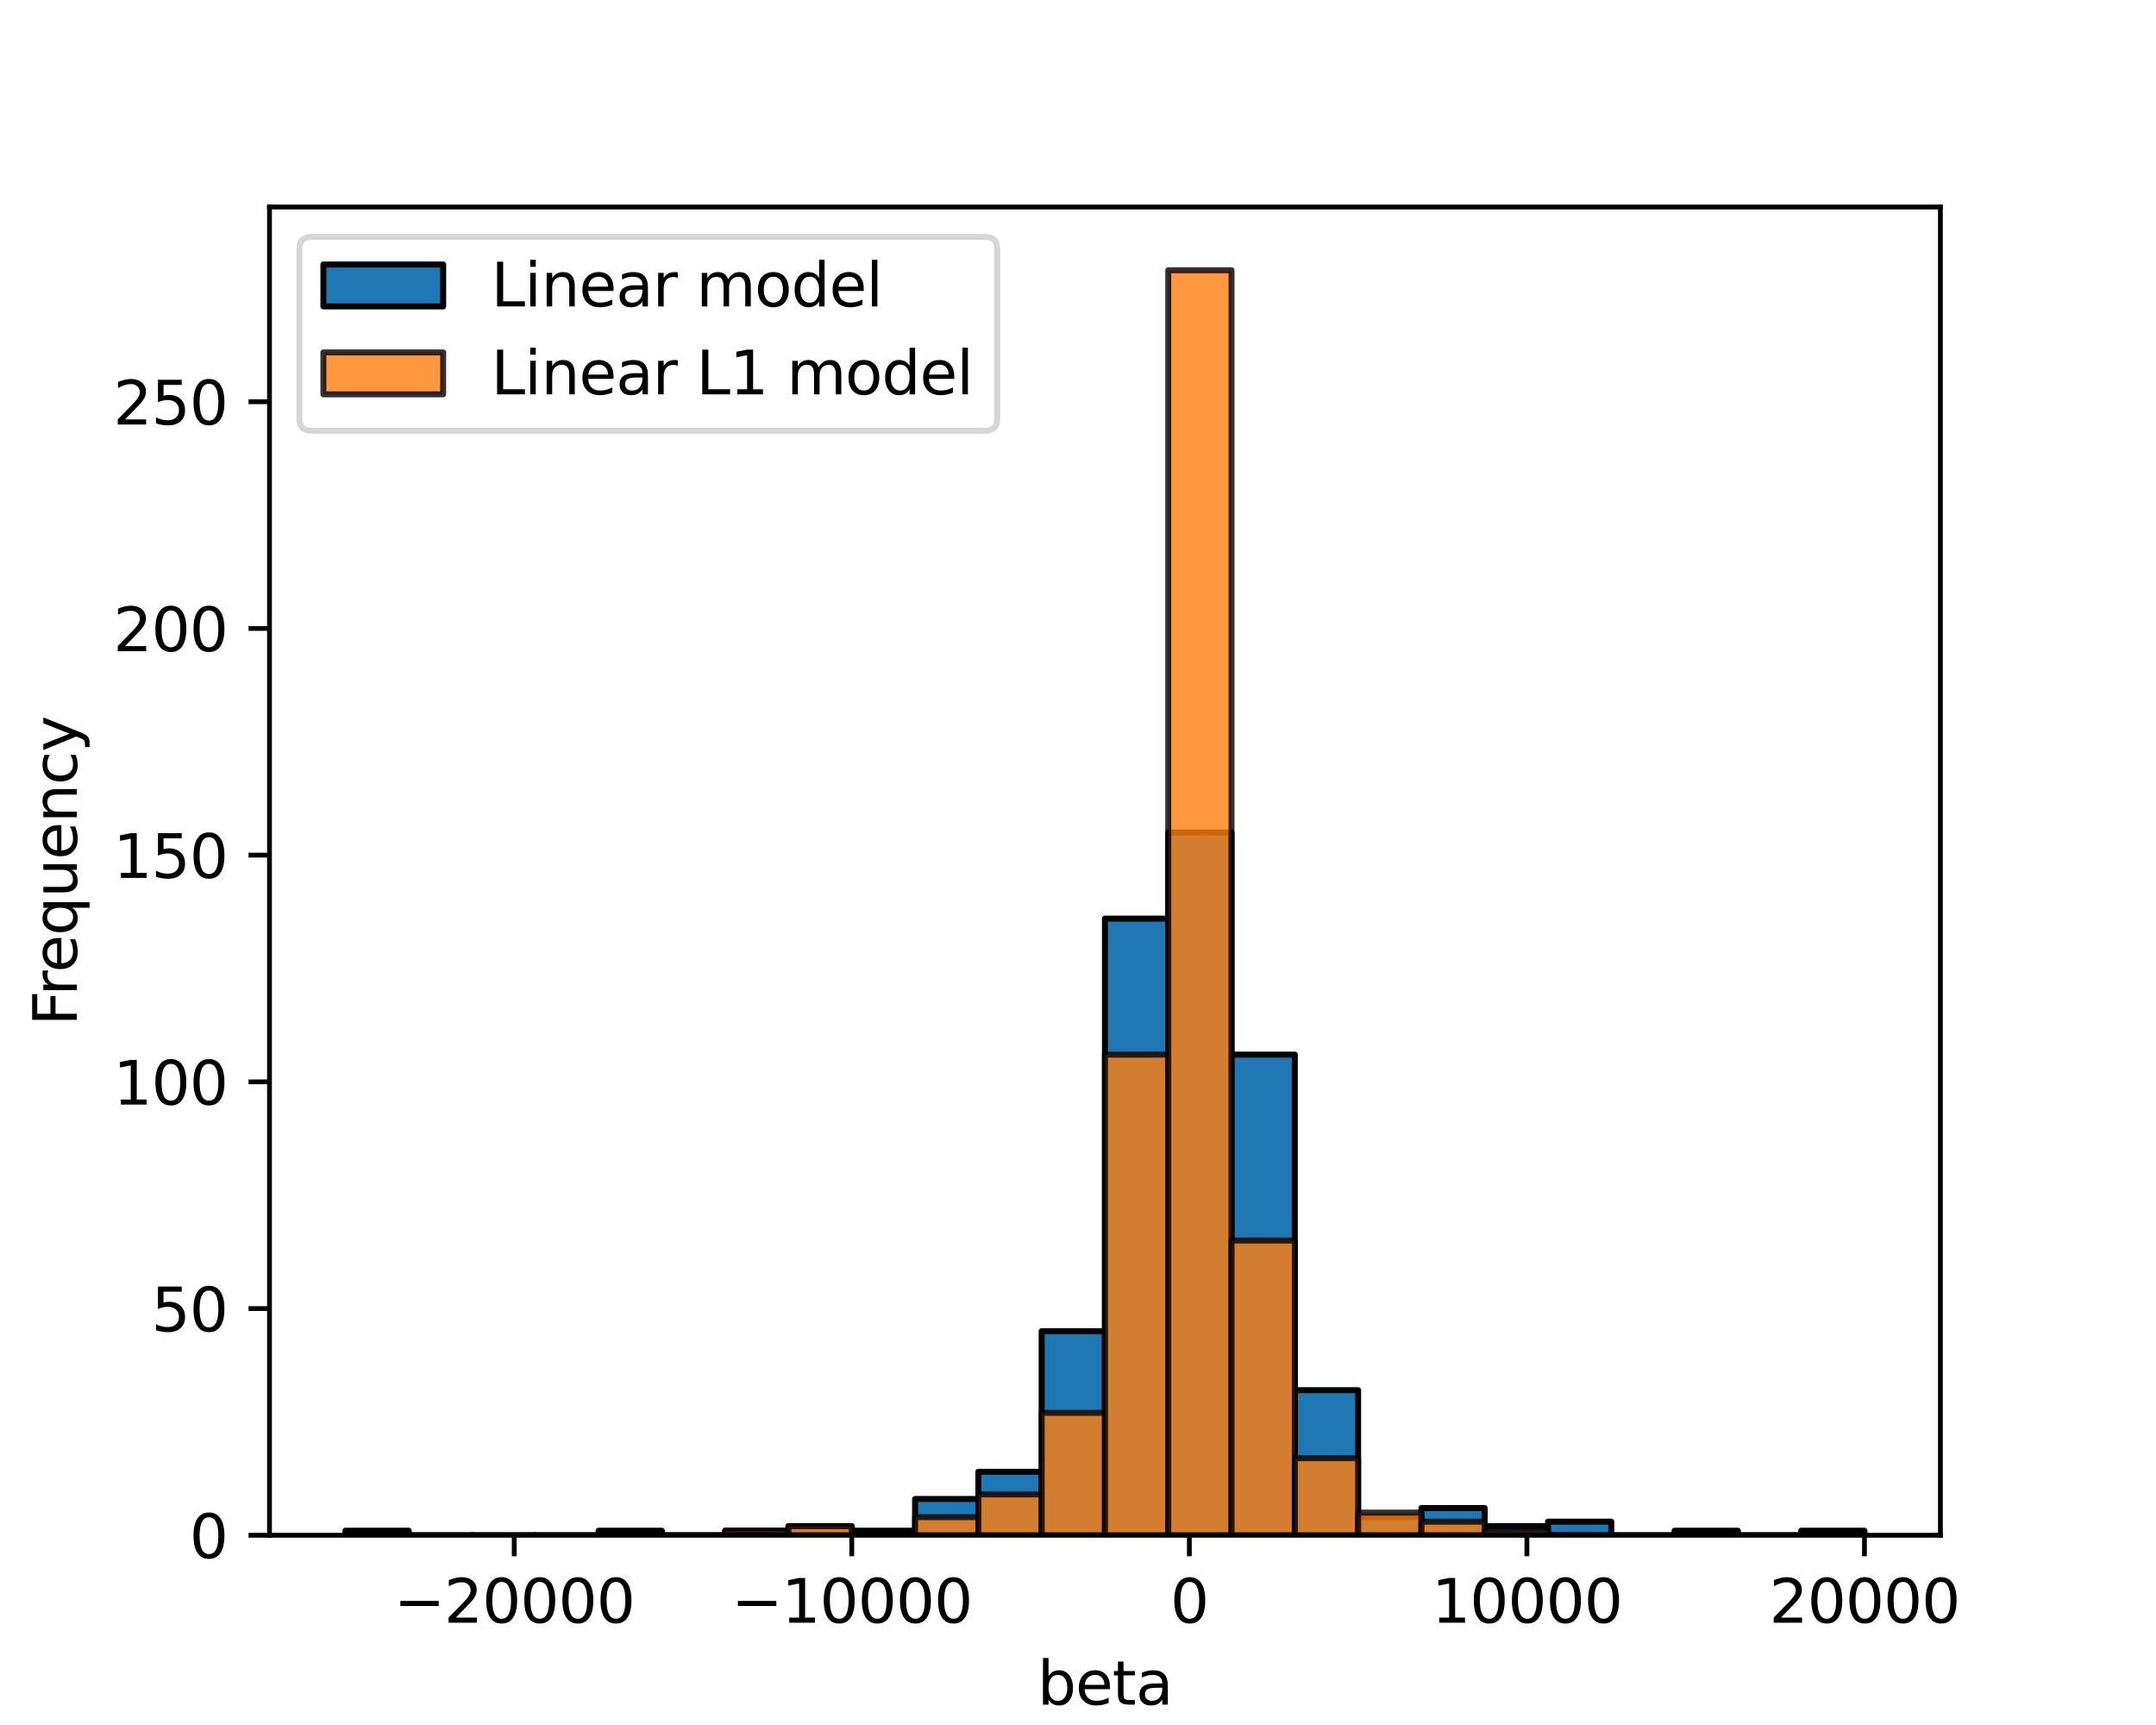 <?xml version="1.0" encoding="utf-8" standalone="no"?>
<!DOCTYPE svg PUBLIC "-//W3C//DTD SVG 1.1//EN"
  "http://www.w3.org/Graphics/SVG/1.1/DTD/svg11.dtd">
<svg xmlns:xlink="http://www.w3.org/1999/xlink" width="360pt" height="288pt" viewBox="0 0 360 288" xmlns="http://www.w3.org/2000/svg" version="1.1">
 <defs>
  <style type="text/css">*{stroke-linejoin: round; stroke-linecap: butt}</style>
 </defs>
 <g id="figure_1">
  <g id="patch_1">
   <path d="M 0 288 
L 360 288 
L 360 0 
L 0 0 
z
" style="fill: #ffffff"/>
  </g>
  <g id="axes_1">
   <g id="patch_2">
    <path d="M 45 256.32 
L 324 256.32 
L 324 34.56 
L 45 34.56 
z
" style="fill: #ffffff"/>
   </g>
   <g id="patch_3">
    <path d="M 57.682 256.32 
L 68.25 256.32 
L 68.25 255.563 
L 57.682 255.563 
z
" clip-path="url(#pa4fe59fb53)" style="fill: #1f77b4; stroke: #000000; stroke-linejoin: miter"/>
   </g>
   <g id="patch_4">
    <path d="M 68.25 256.32 
L 78.818 256.32 
L 78.818 256.32 
L 68.25 256.32 
z
" clip-path="url(#pa4fe59fb53)" style="fill: #1f77b4; stroke: #000000; stroke-linejoin: miter"/>
   </g>
   <g id="patch_5">
    <path d="M 78.818 256.32 
L 89.386 256.32 
L 89.386 256.32 
L 78.818 256.32 
z
" clip-path="url(#pa4fe59fb53)" style="fill: #1f77b4; stroke: #000000; stroke-linejoin: miter"/>
   </g>
   <g id="patch_6">
    <path d="M 89.386 256.32 
L 99.955 256.32 
L 99.955 256.32 
L 89.386 256.32 
z
" clip-path="url(#pa4fe59fb53)" style="fill: #1f77b4; stroke: #000000; stroke-linejoin: miter"/>
   </g>
   <g id="patch_7">
    <path d="M 99.955 256.32 
L 110.523 256.32 
L 110.523 255.563 
L 99.955 255.563 
z
" clip-path="url(#pa4fe59fb53)" style="fill: #1f77b4; stroke: #000000; stroke-linejoin: miter"/>
   </g>
   <g id="patch_8">
    <path d="M 110.523 256.32 
L 121.091 256.32 
L 121.091 256.32 
L 110.523 256.32 
z
" clip-path="url(#pa4fe59fb53)" style="fill: #1f77b4; stroke: #000000; stroke-linejoin: miter"/>
   </g>
   <g id="patch_9">
    <path d="M 121.091 256.32 
L 131.659 256.32 
L 131.659 255.563 
L 121.091 255.563 
z
" clip-path="url(#pa4fe59fb53)" style="fill: #1f77b4; stroke: #000000; stroke-linejoin: miter"/>
   </g>
   <g id="patch_10">
    <path d="M 131.659 256.32 
L 142.227 256.32 
L 142.227 254.806 
L 131.659 254.806 
z
" clip-path="url(#pa4fe59fb53)" style="fill: #1f77b4; stroke: #000000; stroke-linejoin: miter"/>
   </g>
   <g id="patch_11">
    <path d="M 142.227 256.32 
L 152.795 256.32 
L 152.795 255.563 
L 142.227 255.563 
z
" clip-path="url(#pa4fe59fb53)" style="fill: #1f77b4; stroke: #000000; stroke-linejoin: miter"/>
   </g>
   <g id="patch_12">
    <path d="M 152.795 256.32 
L 163.364 256.32 
L 163.364 250.264 
L 152.795 250.264 
z
" clip-path="url(#pa4fe59fb53)" style="fill: #1f77b4; stroke: #000000; stroke-linejoin: miter"/>
   </g>
   <g id="patch_13">
    <path d="M 163.364 256.32 
L 173.932 256.32 
L 173.932 245.722 
L 163.364 245.722 
z
" clip-path="url(#pa4fe59fb53)" style="fill: #1f77b4; stroke: #000000; stroke-linejoin: miter"/>
   </g>
   <g id="patch_14">
    <path d="M 173.932 256.32 
L 184.5 256.32 
L 184.5 222.255 
L 173.932 222.255 
z
" clip-path="url(#pa4fe59fb53)" style="fill: #1f77b4; stroke: #000000; stroke-linejoin: miter"/>
   </g>
   <g id="patch_15">
    <path d="M 184.5 256.32 
L 195.068 256.32 
L 195.068 153.369 
L 184.5 153.369 
z
" clip-path="url(#pa4fe59fb53)" style="fill: #1f77b4; stroke: #000000; stroke-linejoin: miter"/>
   </g>
   <g id="patch_16">
    <path d="M 195.068 256.32 
L 205.636 256.32 
L 205.636 138.987 
L 195.068 138.987 
z
" clip-path="url(#pa4fe59fb53)" style="fill: #1f77b4; stroke: #000000; stroke-linejoin: miter"/>
   </g>
   <g id="patch_17">
    <path d="M 205.636 256.32 
L 216.205 256.32 
L 216.205 176.079 
L 205.636 176.079 
z
" clip-path="url(#pa4fe59fb53)" style="fill: #1f77b4; stroke: #000000; stroke-linejoin: miter"/>
   </g>
   <g id="patch_18">
    <path d="M 216.205 256.32 
L 226.773 256.32 
L 226.773 232.096 
L 216.205 232.096 
z
" clip-path="url(#pa4fe59fb53)" style="fill: #1f77b4; stroke: #000000; stroke-linejoin: miter"/>
   </g>
   <g id="patch_19">
    <path d="M 226.773 256.32 
L 237.341 256.32 
L 237.341 253.292 
L 226.773 253.292 
z
" clip-path="url(#pa4fe59fb53)" style="fill: #1f77b4; stroke: #000000; stroke-linejoin: miter"/>
   </g>
   <g id="patch_20">
    <path d="M 237.341 256.32 
L 247.909 256.32 
L 247.909 251.778 
L 237.341 251.778 
z
" clip-path="url(#pa4fe59fb53)" style="fill: #1f77b4; stroke: #000000; stroke-linejoin: miter"/>
   </g>
   <g id="patch_21">
    <path d="M 247.909 256.32 
L 258.477 256.32 
L 258.477 254.806 
L 247.909 254.806 
z
" clip-path="url(#pa4fe59fb53)" style="fill: #1f77b4; stroke: #000000; stroke-linejoin: miter"/>
   </g>
   <g id="patch_22">
    <path d="M 258.477 256.32 
L 269.045 256.32 
L 269.045 254.049 
L 258.477 254.049 
z
" clip-path="url(#pa4fe59fb53)" style="fill: #1f77b4; stroke: #000000; stroke-linejoin: miter"/>
   </g>
   <g id="patch_23">
    <path d="M 269.045 256.32 
L 279.614 256.32 
L 279.614 256.32 
L 269.045 256.32 
z
" clip-path="url(#pa4fe59fb53)" style="fill: #1f77b4; stroke: #000000; stroke-linejoin: miter"/>
   </g>
   <g id="patch_24">
    <path d="M 279.614 256.32 
L 290.182 256.32 
L 290.182 255.563 
L 279.614 255.563 
z
" clip-path="url(#pa4fe59fb53)" style="fill: #1f77b4; stroke: #000000; stroke-linejoin: miter"/>
   </g>
   <g id="patch_25">
    <path d="M 290.182 256.32 
L 300.75 256.32 
L 300.75 256.32 
L 290.182 256.32 
z
" clip-path="url(#pa4fe59fb53)" style="fill: #1f77b4; stroke: #000000; stroke-linejoin: miter"/>
   </g>
   <g id="patch_26">
    <path d="M 300.75 256.32 
L 311.318 256.32 
L 311.318 255.563 
L 300.75 255.563 
z
" clip-path="url(#pa4fe59fb53)" style="fill: #1f77b4; stroke: #000000; stroke-linejoin: miter"/>
   </g>
   <g id="patch_27">
    <path d="M 57.682 256.32 
L 68.25 256.32 
L 68.25 256.32 
L 57.682 256.32 
z
" clip-path="url(#pa4fe59fb53)" style="fill: #ff7f0e; opacity: 0.8; stroke: #000000; stroke-linejoin: miter"/>
   </g>
   <g id="patch_28">
    <path d="M 68.25 256.32 
L 78.818 256.32 
L 78.818 256.32 
L 68.25 256.32 
z
" clip-path="url(#pa4fe59fb53)" style="fill: #ff7f0e; opacity: 0.8; stroke: #000000; stroke-linejoin: miter"/>
   </g>
   <g id="patch_29">
    <path d="M 78.818 256.32 
L 89.386 256.32 
L 89.386 256.32 
L 78.818 256.32 
z
" clip-path="url(#pa4fe59fb53)" style="fill: #ff7f0e; opacity: 0.8; stroke: #000000; stroke-linejoin: miter"/>
   </g>
   <g id="patch_30">
    <path d="M 89.386 256.32 
L 99.955 256.32 
L 99.955 256.32 
L 89.386 256.32 
z
" clip-path="url(#pa4fe59fb53)" style="fill: #ff7f0e; opacity: 0.8; stroke: #000000; stroke-linejoin: miter"/>
   </g>
   <g id="patch_31">
    <path d="M 99.955 256.32 
L 110.523 256.32 
L 110.523 256.32 
L 99.955 256.32 
z
" clip-path="url(#pa4fe59fb53)" style="fill: #ff7f0e; opacity: 0.8; stroke: #000000; stroke-linejoin: miter"/>
   </g>
   <g id="patch_32">
    <path d="M 110.523 256.32 
L 121.091 256.32 
L 121.091 256.32 
L 110.523 256.32 
z
" clip-path="url(#pa4fe59fb53)" style="fill: #ff7f0e; opacity: 0.8; stroke: #000000; stroke-linejoin: miter"/>
   </g>
   <g id="patch_33">
    <path d="M 121.091 256.32 
L 131.659 256.32 
L 131.659 255.563 
L 121.091 255.563 
z
" clip-path="url(#pa4fe59fb53)" style="fill: #ff7f0e; opacity: 0.8; stroke: #000000; stroke-linejoin: miter"/>
   </g>
   <g id="patch_34">
    <path d="M 131.659 256.32 
L 142.227 256.32 
L 142.227 254.806 
L 131.659 254.806 
z
" clip-path="url(#pa4fe59fb53)" style="fill: #ff7f0e; opacity: 0.8; stroke: #000000; stroke-linejoin: miter"/>
   </g>
   <g id="patch_35">
    <path d="M 142.227 256.32 
L 152.795 256.32 
L 152.795 256.32 
L 142.227 256.32 
z
" clip-path="url(#pa4fe59fb53)" style="fill: #ff7f0e; opacity: 0.8; stroke: #000000; stroke-linejoin: miter"/>
   </g>
   <g id="patch_36">
    <path d="M 152.795 256.32 
L 163.364 256.32 
L 163.364 253.292 
L 152.795 253.292 
z
" clip-path="url(#pa4fe59fb53)" style="fill: #ff7f0e; opacity: 0.8; stroke: #000000; stroke-linejoin: miter"/>
   </g>
   <g id="patch_37">
    <path d="M 163.364 256.32 
L 173.932 256.32 
L 173.932 249.507 
L 163.364 249.507 
z
" clip-path="url(#pa4fe59fb53)" style="fill: #ff7f0e; opacity: 0.8; stroke: #000000; stroke-linejoin: miter"/>
   </g>
   <g id="patch_38">
    <path d="M 173.932 256.32 
L 184.5 256.32 
L 184.5 235.881 
L 173.932 235.881 
z
" clip-path="url(#pa4fe59fb53)" style="fill: #ff7f0e; opacity: 0.8; stroke: #000000; stroke-linejoin: miter"/>
   </g>
   <g id="patch_39">
    <path d="M 184.5 256.32 
L 195.068 256.32 
L 195.068 176.079 
L 184.5 176.079 
z
" clip-path="url(#pa4fe59fb53)" style="fill: #ff7f0e; opacity: 0.8; stroke: #000000; stroke-linejoin: miter"/>
   </g>
   <g id="patch_40">
    <path d="M 195.068 256.32 
L 205.636 256.32 
L 205.636 45.12 
L 195.068 45.12 
z
" clip-path="url(#pa4fe59fb53)" style="fill: #ff7f0e; opacity: 0.8; stroke: #000000; stroke-linejoin: miter"/>
   </g>
   <g id="patch_41">
    <path d="M 205.636 256.32 
L 216.205 256.32 
L 216.205 207.116 
L 205.636 207.116 
z
" clip-path="url(#pa4fe59fb53)" style="fill: #ff7f0e; opacity: 0.8; stroke: #000000; stroke-linejoin: miter"/>
   </g>
   <g id="patch_42">
    <path d="M 216.205 256.32 
L 226.773 256.32 
L 226.773 243.451 
L 216.205 243.451 
z
" clip-path="url(#pa4fe59fb53)" style="fill: #ff7f0e; opacity: 0.8; stroke: #000000; stroke-linejoin: miter"/>
   </g>
   <g id="patch_43">
    <path d="M 226.773 256.32 
L 237.341 256.32 
L 237.341 252.535 
L 226.773 252.535 
z
" clip-path="url(#pa4fe59fb53)" style="fill: #ff7f0e; opacity: 0.8; stroke: #000000; stroke-linejoin: miter"/>
   </g>
   <g id="patch_44">
    <path d="M 237.341 256.32 
L 247.909 256.32 
L 247.909 254.049 
L 237.341 254.049 
z
" clip-path="url(#pa4fe59fb53)" style="fill: #ff7f0e; opacity: 0.8; stroke: #000000; stroke-linejoin: miter"/>
   </g>
   <g id="patch_45">
    <path d="M 247.909 256.32 
L 258.477 256.32 
L 258.477 255.563 
L 247.909 255.563 
z
" clip-path="url(#pa4fe59fb53)" style="fill: #ff7f0e; opacity: 0.8; stroke: #000000; stroke-linejoin: miter"/>
   </g>
   <g id="patch_46">
    <path d="M 258.477 256.32 
L 269.045 256.32 
L 269.045 256.32 
L 258.477 256.32 
z
" clip-path="url(#pa4fe59fb53)" style="fill: #ff7f0e; opacity: 0.8; stroke: #000000; stroke-linejoin: miter"/>
   </g>
   <g id="patch_47">
    <path d="M 269.045 256.32 
L 279.614 256.32 
L 279.614 256.32 
L 269.045 256.32 
z
" clip-path="url(#pa4fe59fb53)" style="fill: #ff7f0e; opacity: 0.8; stroke: #000000; stroke-linejoin: miter"/>
   </g>
   <g id="patch_48">
    <path d="M 279.614 256.32 
L 290.182 256.32 
L 290.182 256.32 
L 279.614 256.32 
z
" clip-path="url(#pa4fe59fb53)" style="fill: #ff7f0e; opacity: 0.8; stroke: #000000; stroke-linejoin: miter"/>
   </g>
   <g id="patch_49">
    <path d="M 290.182 256.32 
L 300.75 256.32 
L 300.75 256.32 
L 290.182 256.32 
z
" clip-path="url(#pa4fe59fb53)" style="fill: #ff7f0e; opacity: 0.8; stroke: #000000; stroke-linejoin: miter"/>
   </g>
   <g id="patch_50">
    <path d="M 300.75 256.32 
L 311.318 256.32 
L 311.318 256.32 
L 300.75 256.32 
z
" clip-path="url(#pa4fe59fb53)" style="fill: #ff7f0e; opacity: 0.8; stroke: #000000; stroke-linejoin: miter"/>
   </g>
   <g id="matplotlib.axis_1">
    <g id="xtick_1">
     <g id="line2d_1">
      <defs>
       <path id="mf0b4c63bb5" d="M 0 0 
L 0 3.5 
" style="stroke: #000000; stroke-width: 0.8"/>
      </defs>
      <g>
       <use xlink:href="#mf0b4c63bb5" x="85.864" y="256.32" style="stroke: #000000; stroke-width: 0.8"/>
      </g>
     </g>
     <g id="text_1">
      <!-- −20000 -->
      <g transform="translate(65.768 270.918) scale(0.1 -0.1)">
       <defs>
        <path id="DejaVuSans-2212" d="M 678 2272 
L 4684 2272 
L 4684 1741 
L 678 1741 
L 678 2272 
z
" transform="scale(0.016)"/>
        <path id="DejaVuSans-32" d="M 1228 531 
L 3431 531 
L 3431 0 
L 469 0 
L 469 531 
Q 828 903 1448 1529 
Q 2069 2156 2228 2338 
Q 2531 2678 2651 2914 
Q 2772 3150 2772 3378 
Q 2772 3750 2511 3984 
Q 2250 4219 1831 4219 
Q 1534 4219 1204 4116 
Q 875 4013 500 3803 
L 500 4441 
Q 881 4594 1212 4672 
Q 1544 4750 1819 4750 
Q 2544 4750 2975 4387 
Q 3406 4025 3406 3419 
Q 3406 3131 3298 2873 
Q 3191 2616 2906 2266 
Q 2828 2175 2409 1742 
Q 1991 1309 1228 531 
z
" transform="scale(0.016)"/>
        <path id="DejaVuSans-30" d="M 2034 4250 
Q 1547 4250 1301 3770 
Q 1056 3291 1056 2328 
Q 1056 1369 1301 889 
Q 1547 409 2034 409 
Q 2525 409 2770 889 
Q 3016 1369 3016 2328 
Q 3016 3291 2770 3770 
Q 2525 4250 2034 4250 
z
M 2034 4750 
Q 2819 4750 3233 4129 
Q 3647 3509 3647 2328 
Q 3647 1150 3233 529 
Q 2819 -91 2034 -91 
Q 1250 -91 836 529 
Q 422 1150 422 2328 
Q 422 3509 836 4129 
Q 1250 4750 2034 4750 
z
" transform="scale(0.016)"/>
       </defs>
       <use xlink:href="#DejaVuSans-2212"/>
       <use xlink:href="#DejaVuSans-32" x="83.789"/>
       <use xlink:href="#DejaVuSans-30" x="147.412"/>
       <use xlink:href="#DejaVuSans-30" x="211.035"/>
       <use xlink:href="#DejaVuSans-30" x="274.658"/>
       <use xlink:href="#DejaVuSans-30" x="338.281"/>
      </g>
     </g>
    </g>
    <g id="xtick_2">
     <g id="line2d_2">
      <g>
       <use xlink:href="#mf0b4c63bb5" x="142.227" y="256.32" style="stroke: #000000; stroke-width: 0.8"/>
      </g>
     </g>
     <g id="text_2">
      <!-- −10000 -->
      <g transform="translate(122.131 270.918) scale(0.1 -0.1)">
       <defs>
        <path id="DejaVuSans-31" d="M 794 531 
L 1825 531 
L 1825 4091 
L 703 3866 
L 703 4441 
L 1819 4666 
L 2450 4666 
L 2450 531 
L 3481 531 
L 3481 0 
L 794 0 
L 794 531 
z
" transform="scale(0.016)"/>
       </defs>
       <use xlink:href="#DejaVuSans-2212"/>
       <use xlink:href="#DejaVuSans-31" x="83.789"/>
       <use xlink:href="#DejaVuSans-30" x="147.412"/>
       <use xlink:href="#DejaVuSans-30" x="211.035"/>
       <use xlink:href="#DejaVuSans-30" x="274.658"/>
       <use xlink:href="#DejaVuSans-30" x="338.281"/>
      </g>
     </g>
    </g>
    <g id="xtick_3">
     <g id="line2d_3">
      <g>
       <use xlink:href="#mf0b4c63bb5" x="198.591" y="256.32" style="stroke: #000000; stroke-width: 0.8"/>
      </g>
     </g>
     <g id="text_3">
      <!-- 0 -->
      <g transform="translate(195.41 270.918) scale(0.1 -0.1)">
       <use xlink:href="#DejaVuSans-30"/>
      </g>
     </g>
    </g>
    <g id="xtick_4">
     <g id="line2d_4">
      <g>
       <use xlink:href="#mf0b4c63bb5" x="254.955" y="256.32" style="stroke: #000000; stroke-width: 0.8"/>
      </g>
     </g>
     <g id="text_4">
      <!-- 10000 -->
      <g transform="translate(239.048 270.918) scale(0.1 -0.1)">
       <use xlink:href="#DejaVuSans-31"/>
       <use xlink:href="#DejaVuSans-30" x="63.623"/>
       <use xlink:href="#DejaVuSans-30" x="127.246"/>
       <use xlink:href="#DejaVuSans-30" x="190.869"/>
       <use xlink:href="#DejaVuSans-30" x="254.492"/>
      </g>
     </g>
    </g>
    <g id="xtick_5">
     <g id="line2d_5">
      <g>
       <use xlink:href="#mf0b4c63bb5" x="311.318" y="256.32" style="stroke: #000000; stroke-width: 0.8"/>
      </g>
     </g>
     <g id="text_5">
      <!-- 20000 -->
      <g transform="translate(295.412 270.918) scale(0.1 -0.1)">
       <use xlink:href="#DejaVuSans-32"/>
       <use xlink:href="#DejaVuSans-30" x="63.623"/>
       <use xlink:href="#DejaVuSans-30" x="127.246"/>
       <use xlink:href="#DejaVuSans-30" x="190.869"/>
       <use xlink:href="#DejaVuSans-30" x="254.492"/>
      </g>
     </g>
    </g>
    <g id="text_6">
     <!-- beta -->
     <g transform="translate(173.225 284.597) scale(0.1 -0.1)">
      <defs>
       <path id="DejaVuSans-62" d="M 3116 1747 
Q 3116 2381 2855 2742 
Q 2594 3103 2138 3103 
Q 1681 3103 1420 2742 
Q 1159 2381 1159 1747 
Q 1159 1113 1420 752 
Q 1681 391 2138 391 
Q 2594 391 2855 752 
Q 3116 1113 3116 1747 
z
M 1159 2969 
Q 1341 3281 1617 3432 
Q 1894 3584 2278 3584 
Q 2916 3584 3314 3078 
Q 3713 2572 3713 1747 
Q 3713 922 3314 415 
Q 2916 -91 2278 -91 
Q 1894 -91 1617 61 
Q 1341 213 1159 525 
L 1159 0 
L 581 0 
L 581 4863 
L 1159 4863 
L 1159 2969 
z
" transform="scale(0.016)"/>
       <path id="DejaVuSans-65" d="M 3597 1894 
L 3597 1613 
L 953 1613 
Q 991 1019 1311 708 
Q 1631 397 2203 397 
Q 2534 397 2845 478 
Q 3156 559 3463 722 
L 3463 178 
Q 3153 47 2828 -22 
Q 2503 -91 2169 -91 
Q 1331 -91 842 396 
Q 353 884 353 1716 
Q 353 2575 817 3079 
Q 1281 3584 2069 3584 
Q 2775 3584 3186 3129 
Q 3597 2675 3597 1894 
z
M 3022 2063 
Q 3016 2534 2758 2815 
Q 2500 3097 2075 3097 
Q 1594 3097 1305 2825 
Q 1016 2553 972 2059 
L 3022 2063 
z
" transform="scale(0.016)"/>
       <path id="DejaVuSans-74" d="M 1172 4494 
L 1172 3500 
L 2356 3500 
L 2356 3053 
L 1172 3053 
L 1172 1153 
Q 1172 725 1289 603 
Q 1406 481 1766 481 
L 2356 481 
L 2356 0 
L 1766 0 
Q 1100 0 847 248 
Q 594 497 594 1153 
L 594 3053 
L 172 3053 
L 172 3500 
L 594 3500 
L 594 4494 
L 1172 4494 
z
" transform="scale(0.016)"/>
       <path id="DejaVuSans-61" d="M 2194 1759 
Q 1497 1759 1228 1600 
Q 959 1441 959 1056 
Q 959 750 1161 570 
Q 1363 391 1709 391 
Q 2188 391 2477 730 
Q 2766 1069 2766 1631 
L 2766 1759 
L 2194 1759 
z
M 3341 1997 
L 3341 0 
L 2766 0 
L 2766 531 
Q 2569 213 2275 61 
Q 1981 -91 1556 -91 
Q 1019 -91 701 211 
Q 384 513 384 1019 
Q 384 1609 779 1909 
Q 1175 2209 1959 2209 
L 2766 2209 
L 2766 2266 
Q 2766 2663 2505 2880 
Q 2244 3097 1772 3097 
Q 1472 3097 1187 3025 
Q 903 2953 641 2809 
L 641 3341 
Q 956 3463 1253 3523 
Q 1550 3584 1831 3584 
Q 2591 3584 2966 3190 
Q 3341 2797 3341 1997 
z
" transform="scale(0.016)"/>
      </defs>
      <use xlink:href="#DejaVuSans-62"/>
      <use xlink:href="#DejaVuSans-65" x="63.477"/>
      <use xlink:href="#DejaVuSans-74" x="125"/>
      <use xlink:href="#DejaVuSans-61" x="164.209"/>
     </g>
    </g>
   </g>
   <g id="matplotlib.axis_2">
    <g id="ytick_1">
     <g id="line2d_6">
      <defs>
       <path id="mbdba570fcc" d="M 0 0 
L -3.5 0 
" style="stroke: #000000; stroke-width: 0.8"/>
      </defs>
      <g>
       <use xlink:href="#mbdba570fcc" x="45" y="256.32" style="stroke: #000000; stroke-width: 0.8"/>
      </g>
     </g>
     <g id="text_7">
      <!-- 0 -->
      <g transform="translate(31.637 260.119) scale(0.1 -0.1)">
       <use xlink:href="#DejaVuSans-30"/>
      </g>
     </g>
    </g>
    <g id="ytick_2">
     <g id="line2d_7">
      <g>
       <use xlink:href="#mbdba570fcc" x="45" y="218.471" style="stroke: #000000; stroke-width: 0.8"/>
      </g>
     </g>
     <g id="text_8">
      <!-- 50 -->
      <g transform="translate(25.275 222.27) scale(0.1 -0.1)">
       <defs>
        <path id="DejaVuSans-35" d="M 691 4666 
L 3169 4666 
L 3169 4134 
L 1269 4134 
L 1269 2991 
Q 1406 3038 1543 3061 
Q 1681 3084 1819 3084 
Q 2600 3084 3056 2656 
Q 3513 2228 3513 1497 
Q 3513 744 3044 326 
Q 2575 -91 1722 -91 
Q 1428 -91 1123 -41 
Q 819 9 494 109 
L 494 744 
Q 775 591 1075 516 
Q 1375 441 1709 441 
Q 2250 441 2565 725 
Q 2881 1009 2881 1497 
Q 2881 1984 2565 2268 
Q 2250 2553 1709 2553 
Q 1456 2553 1204 2497 
Q 953 2441 691 2322 
L 691 4666 
z
" transform="scale(0.016)"/>
       </defs>
       <use xlink:href="#DejaVuSans-35"/>
       <use xlink:href="#DejaVuSans-30" x="63.623"/>
      </g>
     </g>
    </g>
    <g id="ytick_3">
     <g id="line2d_8">
      <g>
       <use xlink:href="#mbdba570fcc" x="45" y="180.621" style="stroke: #000000; stroke-width: 0.8"/>
      </g>
     </g>
     <g id="text_9">
      <!-- 100 -->
      <g transform="translate(18.913 184.42) scale(0.1 -0.1)">
       <use xlink:href="#DejaVuSans-31"/>
       <use xlink:href="#DejaVuSans-30" x="63.623"/>
       <use xlink:href="#DejaVuSans-30" x="127.246"/>
      </g>
     </g>
    </g>
    <g id="ytick_4">
     <g id="line2d_9">
      <g>
       <use xlink:href="#mbdba570fcc" x="45" y="142.772" style="stroke: #000000; stroke-width: 0.8"/>
      </g>
     </g>
     <g id="text_10">
      <!-- 150 -->
      <g transform="translate(18.913 146.571) scale(0.1 -0.1)">
       <use xlink:href="#DejaVuSans-31"/>
       <use xlink:href="#DejaVuSans-35" x="63.623"/>
       <use xlink:href="#DejaVuSans-30" x="127.246"/>
      </g>
     </g>
    </g>
    <g id="ytick_5">
     <g id="line2d_10">
      <g>
       <use xlink:href="#mbdba570fcc" x="45" y="104.922" style="stroke: #000000; stroke-width: 0.8"/>
      </g>
     </g>
     <g id="text_11">
      <!-- 200 -->
      <g transform="translate(18.913 108.721) scale(0.1 -0.1)">
       <use xlink:href="#DejaVuSans-32"/>
       <use xlink:href="#DejaVuSans-30" x="63.623"/>
       <use xlink:href="#DejaVuSans-30" x="127.246"/>
      </g>
     </g>
    </g>
    <g id="ytick_6">
     <g id="line2d_11">
      <g>
       <use xlink:href="#mbdba570fcc" x="45" y="67.073" style="stroke: #000000; stroke-width: 0.8"/>
      </g>
     </g>
     <g id="text_12">
      <!-- 250 -->
      <g transform="translate(18.913 70.872) scale(0.1 -0.1)">
       <use xlink:href="#DejaVuSans-32"/>
       <use xlink:href="#DejaVuSans-35" x="63.623"/>
       <use xlink:href="#DejaVuSans-30" x="127.246"/>
      </g>
     </g>
    </g>
    <g id="text_13">
     <!-- Frequency -->
     <g transform="translate(12.833 171.27) rotate(-90) scale(0.1 -0.1)">
      <defs>
       <path id="DejaVuSans-46" d="M 628 4666 
L 3309 4666 
L 3309 4134 
L 1259 4134 
L 1259 2759 
L 3109 2759 
L 3109 2228 
L 1259 2228 
L 1259 0 
L 628 0 
L 628 4666 
z
" transform="scale(0.016)"/>
       <path id="DejaVuSans-72" d="M 2631 2963 
Q 2534 3019 2420 3045 
Q 2306 3072 2169 3072 
Q 1681 3072 1420 2755 
Q 1159 2438 1159 1844 
L 1159 0 
L 581 0 
L 581 3500 
L 1159 3500 
L 1159 2956 
Q 1341 3275 1631 3429 
Q 1922 3584 2338 3584 
Q 2397 3584 2469 3576 
Q 2541 3569 2628 3553 
L 2631 2963 
z
" transform="scale(0.016)"/>
       <path id="DejaVuSans-71" d="M 947 1747 
Q 947 1113 1208 752 
Q 1469 391 1925 391 
Q 2381 391 2643 752 
Q 2906 1113 2906 1747 
Q 2906 2381 2643 2742 
Q 2381 3103 1925 3103 
Q 1469 3103 1208 2742 
Q 947 2381 947 1747 
z
M 2906 525 
Q 2725 213 2448 61 
Q 2172 -91 1784 -91 
Q 1150 -91 751 415 
Q 353 922 353 1747 
Q 353 2572 751 3078 
Q 1150 3584 1784 3584 
Q 2172 3584 2448 3432 
Q 2725 3281 2906 2969 
L 2906 3500 
L 3481 3500 
L 3481 -1331 
L 2906 -1331 
L 2906 525 
z
" transform="scale(0.016)"/>
       <path id="DejaVuSans-75" d="M 544 1381 
L 544 3500 
L 1119 3500 
L 1119 1403 
Q 1119 906 1312 657 
Q 1506 409 1894 409 
Q 2359 409 2629 706 
Q 2900 1003 2900 1516 
L 2900 3500 
L 3475 3500 
L 3475 0 
L 2900 0 
L 2900 538 
Q 2691 219 2414 64 
Q 2138 -91 1772 -91 
Q 1169 -91 856 284 
Q 544 659 544 1381 
z
M 1991 3584 
L 1991 3584 
z
" transform="scale(0.016)"/>
       <path id="DejaVuSans-6e" d="M 3513 2113 
L 3513 0 
L 2938 0 
L 2938 2094 
Q 2938 2591 2744 2837 
Q 2550 3084 2163 3084 
Q 1697 3084 1428 2787 
Q 1159 2491 1159 1978 
L 1159 0 
L 581 0 
L 581 3500 
L 1159 3500 
L 1159 2956 
Q 1366 3272 1645 3428 
Q 1925 3584 2291 3584 
Q 2894 3584 3203 3211 
Q 3513 2838 3513 2113 
z
" transform="scale(0.016)"/>
       <path id="DejaVuSans-63" d="M 3122 3366 
L 3122 2828 
Q 2878 2963 2633 3030 
Q 2388 3097 2138 3097 
Q 1578 3097 1268 2742 
Q 959 2388 959 1747 
Q 959 1106 1268 751 
Q 1578 397 2138 397 
Q 2388 397 2633 464 
Q 2878 531 3122 666 
L 3122 134 
Q 2881 22 2623 -34 
Q 2366 -91 2075 -91 
Q 1284 -91 818 406 
Q 353 903 353 1747 
Q 353 2603 823 3093 
Q 1294 3584 2113 3584 
Q 2378 3584 2631 3529 
Q 2884 3475 3122 3366 
z
" transform="scale(0.016)"/>
       <path id="DejaVuSans-79" d="M 2059 -325 
Q 1816 -950 1584 -1140 
Q 1353 -1331 966 -1331 
L 506 -1331 
L 506 -850 
L 844 -850 
Q 1081 -850 1212 -737 
Q 1344 -625 1503 -206 
L 1606 56 
L 191 3500 
L 800 3500 
L 1894 763 
L 2988 3500 
L 3597 3500 
L 2059 -325 
z
" transform="scale(0.016)"/>
      </defs>
      <use xlink:href="#DejaVuSans-46"/>
      <use xlink:href="#DejaVuSans-72" x="50.27"/>
      <use xlink:href="#DejaVuSans-65" x="89.133"/>
      <use xlink:href="#DejaVuSans-71" x="150.656"/>
      <use xlink:href="#DejaVuSans-75" x="214.133"/>
      <use xlink:href="#DejaVuSans-65" x="277.512"/>
      <use xlink:href="#DejaVuSans-6e" x="339.035"/>
      <use xlink:href="#DejaVuSans-63" x="402.414"/>
      <use xlink:href="#DejaVuSans-79" x="457.395"/>
     </g>
    </g>
   </g>
   <g id="patch_51">
    <path d="M 45 256.32 
L 45 34.56 
" style="fill: none; stroke: #000000; stroke-width: 0.8; stroke-linejoin: miter; stroke-linecap: square"/>
   </g>
   <g id="patch_52">
    <path d="M 324 256.32 
L 324 34.56 
" style="fill: none; stroke: #000000; stroke-width: 0.8; stroke-linejoin: miter; stroke-linecap: square"/>
   </g>
   <g id="patch_53">
    <path d="M 45 256.32 
L 324 256.32 
" style="fill: none; stroke: #000000; stroke-width: 0.8; stroke-linejoin: miter; stroke-linecap: square"/>
   </g>
   <g id="patch_54">
    <path d="M 45 34.56 
L 324 34.56 
" style="fill: none; stroke: #000000; stroke-width: 0.8; stroke-linejoin: miter; stroke-linecap: square"/>
   </g>
   <g id="legend_1">
    <g id="patch_55">
     <path d="M 52 71.916 
L 164.509 71.916 
Q 166.509 71.916 166.509 69.916 
L 166.509 41.56 
Q 166.509 39.56 164.509 39.56 
L 52 39.56 
Q 50 39.56 50 41.56 
L 50 69.916 
Q 50 71.916 52 71.916 
z
" style="fill: #ffffff; opacity: 0.8; stroke: #cccccc; stroke-linejoin: miter"/>
    </g>
    <g id="patch_56">
     <path d="M 54 51.158 
L 74 51.158 
L 74 44.158 
L 54 44.158 
z
" style="fill: #1f77b4; stroke: #000000; stroke-linejoin: miter"/>
    </g>
    <g id="text_14">
     <!-- Linear model -->
     <g transform="translate(82 51.158) scale(0.1 -0.1)">
      <defs>
       <path id="DejaVuSans-4c" d="M 628 4666 
L 1259 4666 
L 1259 531 
L 3531 531 
L 3531 0 
L 628 0 
L 628 4666 
z
" transform="scale(0.016)"/>
       <path id="DejaVuSans-69" d="M 603 3500 
L 1178 3500 
L 1178 0 
L 603 0 
L 603 3500 
z
M 603 4863 
L 1178 4863 
L 1178 4134 
L 603 4134 
L 603 4863 
z
" transform="scale(0.016)"/>
       <path id="DejaVuSans-20" transform="scale(0.016)"/>
       <path id="DejaVuSans-6d" d="M 3328 2828 
Q 3544 3216 3844 3400 
Q 4144 3584 4550 3584 
Q 5097 3584 5394 3201 
Q 5691 2819 5691 2113 
L 5691 0 
L 5113 0 
L 5113 2094 
Q 5113 2597 4934 2840 
Q 4756 3084 4391 3084 
Q 3944 3084 3684 2787 
Q 3425 2491 3425 1978 
L 3425 0 
L 2847 0 
L 2847 2094 
Q 2847 2600 2669 2842 
Q 2491 3084 2119 3084 
Q 1678 3084 1418 2786 
Q 1159 2488 1159 1978 
L 1159 0 
L 581 0 
L 581 3500 
L 1159 3500 
L 1159 2956 
Q 1356 3278 1631 3431 
Q 1906 3584 2284 3584 
Q 2666 3584 2933 3390 
Q 3200 3197 3328 2828 
z
" transform="scale(0.016)"/>
       <path id="DejaVuSans-6f" d="M 1959 3097 
Q 1497 3097 1228 2736 
Q 959 2375 959 1747 
Q 959 1119 1226 758 
Q 1494 397 1959 397 
Q 2419 397 2687 759 
Q 2956 1122 2956 1747 
Q 2956 2369 2687 2733 
Q 2419 3097 1959 3097 
z
M 1959 3584 
Q 2709 3584 3137 3096 
Q 3566 2609 3566 1747 
Q 3566 888 3137 398 
Q 2709 -91 1959 -91 
Q 1206 -91 779 398 
Q 353 888 353 1747 
Q 353 2609 779 3096 
Q 1206 3584 1959 3584 
z
" transform="scale(0.016)"/>
       <path id="DejaVuSans-64" d="M 2906 2969 
L 2906 4863 
L 3481 4863 
L 3481 0 
L 2906 0 
L 2906 525 
Q 2725 213 2448 61 
Q 2172 -91 1784 -91 
Q 1150 -91 751 415 
Q 353 922 353 1747 
Q 353 2572 751 3078 
Q 1150 3584 1784 3584 
Q 2172 3584 2448 3432 
Q 2725 3281 2906 2969 
z
M 947 1747 
Q 947 1113 1208 752 
Q 1469 391 1925 391 
Q 2381 391 2643 752 
Q 2906 1113 2906 1747 
Q 2906 2381 2643 2742 
Q 2381 3103 1925 3103 
Q 1469 3103 1208 2742 
Q 947 2381 947 1747 
z
" transform="scale(0.016)"/>
       <path id="DejaVuSans-6c" d="M 603 4863 
L 1178 4863 
L 1178 0 
L 603 0 
L 603 4863 
z
" transform="scale(0.016)"/>
      </defs>
      <use xlink:href="#DejaVuSans-4c"/>
      <use xlink:href="#DejaVuSans-69" x="55.713"/>
      <use xlink:href="#DejaVuSans-6e" x="83.496"/>
      <use xlink:href="#DejaVuSans-65" x="146.875"/>
      <use xlink:href="#DejaVuSans-61" x="208.398"/>
      <use xlink:href="#DejaVuSans-72" x="269.678"/>
      <use xlink:href="#DejaVuSans-20" x="310.791"/>
      <use xlink:href="#DejaVuSans-6d" x="342.578"/>
      <use xlink:href="#DejaVuSans-6f" x="439.99"/>
      <use xlink:href="#DejaVuSans-64" x="501.172"/>
      <use xlink:href="#DejaVuSans-65" x="564.648"/>
      <use xlink:href="#DejaVuSans-6c" x="626.172"/>
     </g>
    </g>
    <g id="patch_57">
     <path d="M 54 65.837 
L 74 65.837 
L 74 58.837 
L 54 58.837 
z
" style="fill: #ff7f0e; opacity: 0.8; stroke: #000000; stroke-linejoin: miter"/>
    </g>
    <g id="text_15">
     <!-- Linear L1 model -->
     <g transform="translate(82 65.837) scale(0.1 -0.1)">
      <use xlink:href="#DejaVuSans-4c"/>
      <use xlink:href="#DejaVuSans-69" x="55.713"/>
      <use xlink:href="#DejaVuSans-6e" x="83.496"/>
      <use xlink:href="#DejaVuSans-65" x="146.875"/>
      <use xlink:href="#DejaVuSans-61" x="208.398"/>
      <use xlink:href="#DejaVuSans-72" x="269.678"/>
      <use xlink:href="#DejaVuSans-20" x="310.791"/>
      <use xlink:href="#DejaVuSans-4c" x="342.578"/>
      <use xlink:href="#DejaVuSans-31" x="398.291"/>
      <use xlink:href="#DejaVuSans-20" x="461.914"/>
      <use xlink:href="#DejaVuSans-6d" x="493.701"/>
      <use xlink:href="#DejaVuSans-6f" x="591.113"/>
      <use xlink:href="#DejaVuSans-64" x="652.295"/>
      <use xlink:href="#DejaVuSans-65" x="715.771"/>
      <use xlink:href="#DejaVuSans-6c" x="777.295"/>
     </g>
    </g>
   </g>
  </g>
 </g>
 <defs>
  <clipPath id="pa4fe59fb53">
   <rect x="45" y="34.56" width="279" height="221.76"/>
  </clipPath>
 </defs>
</svg>
